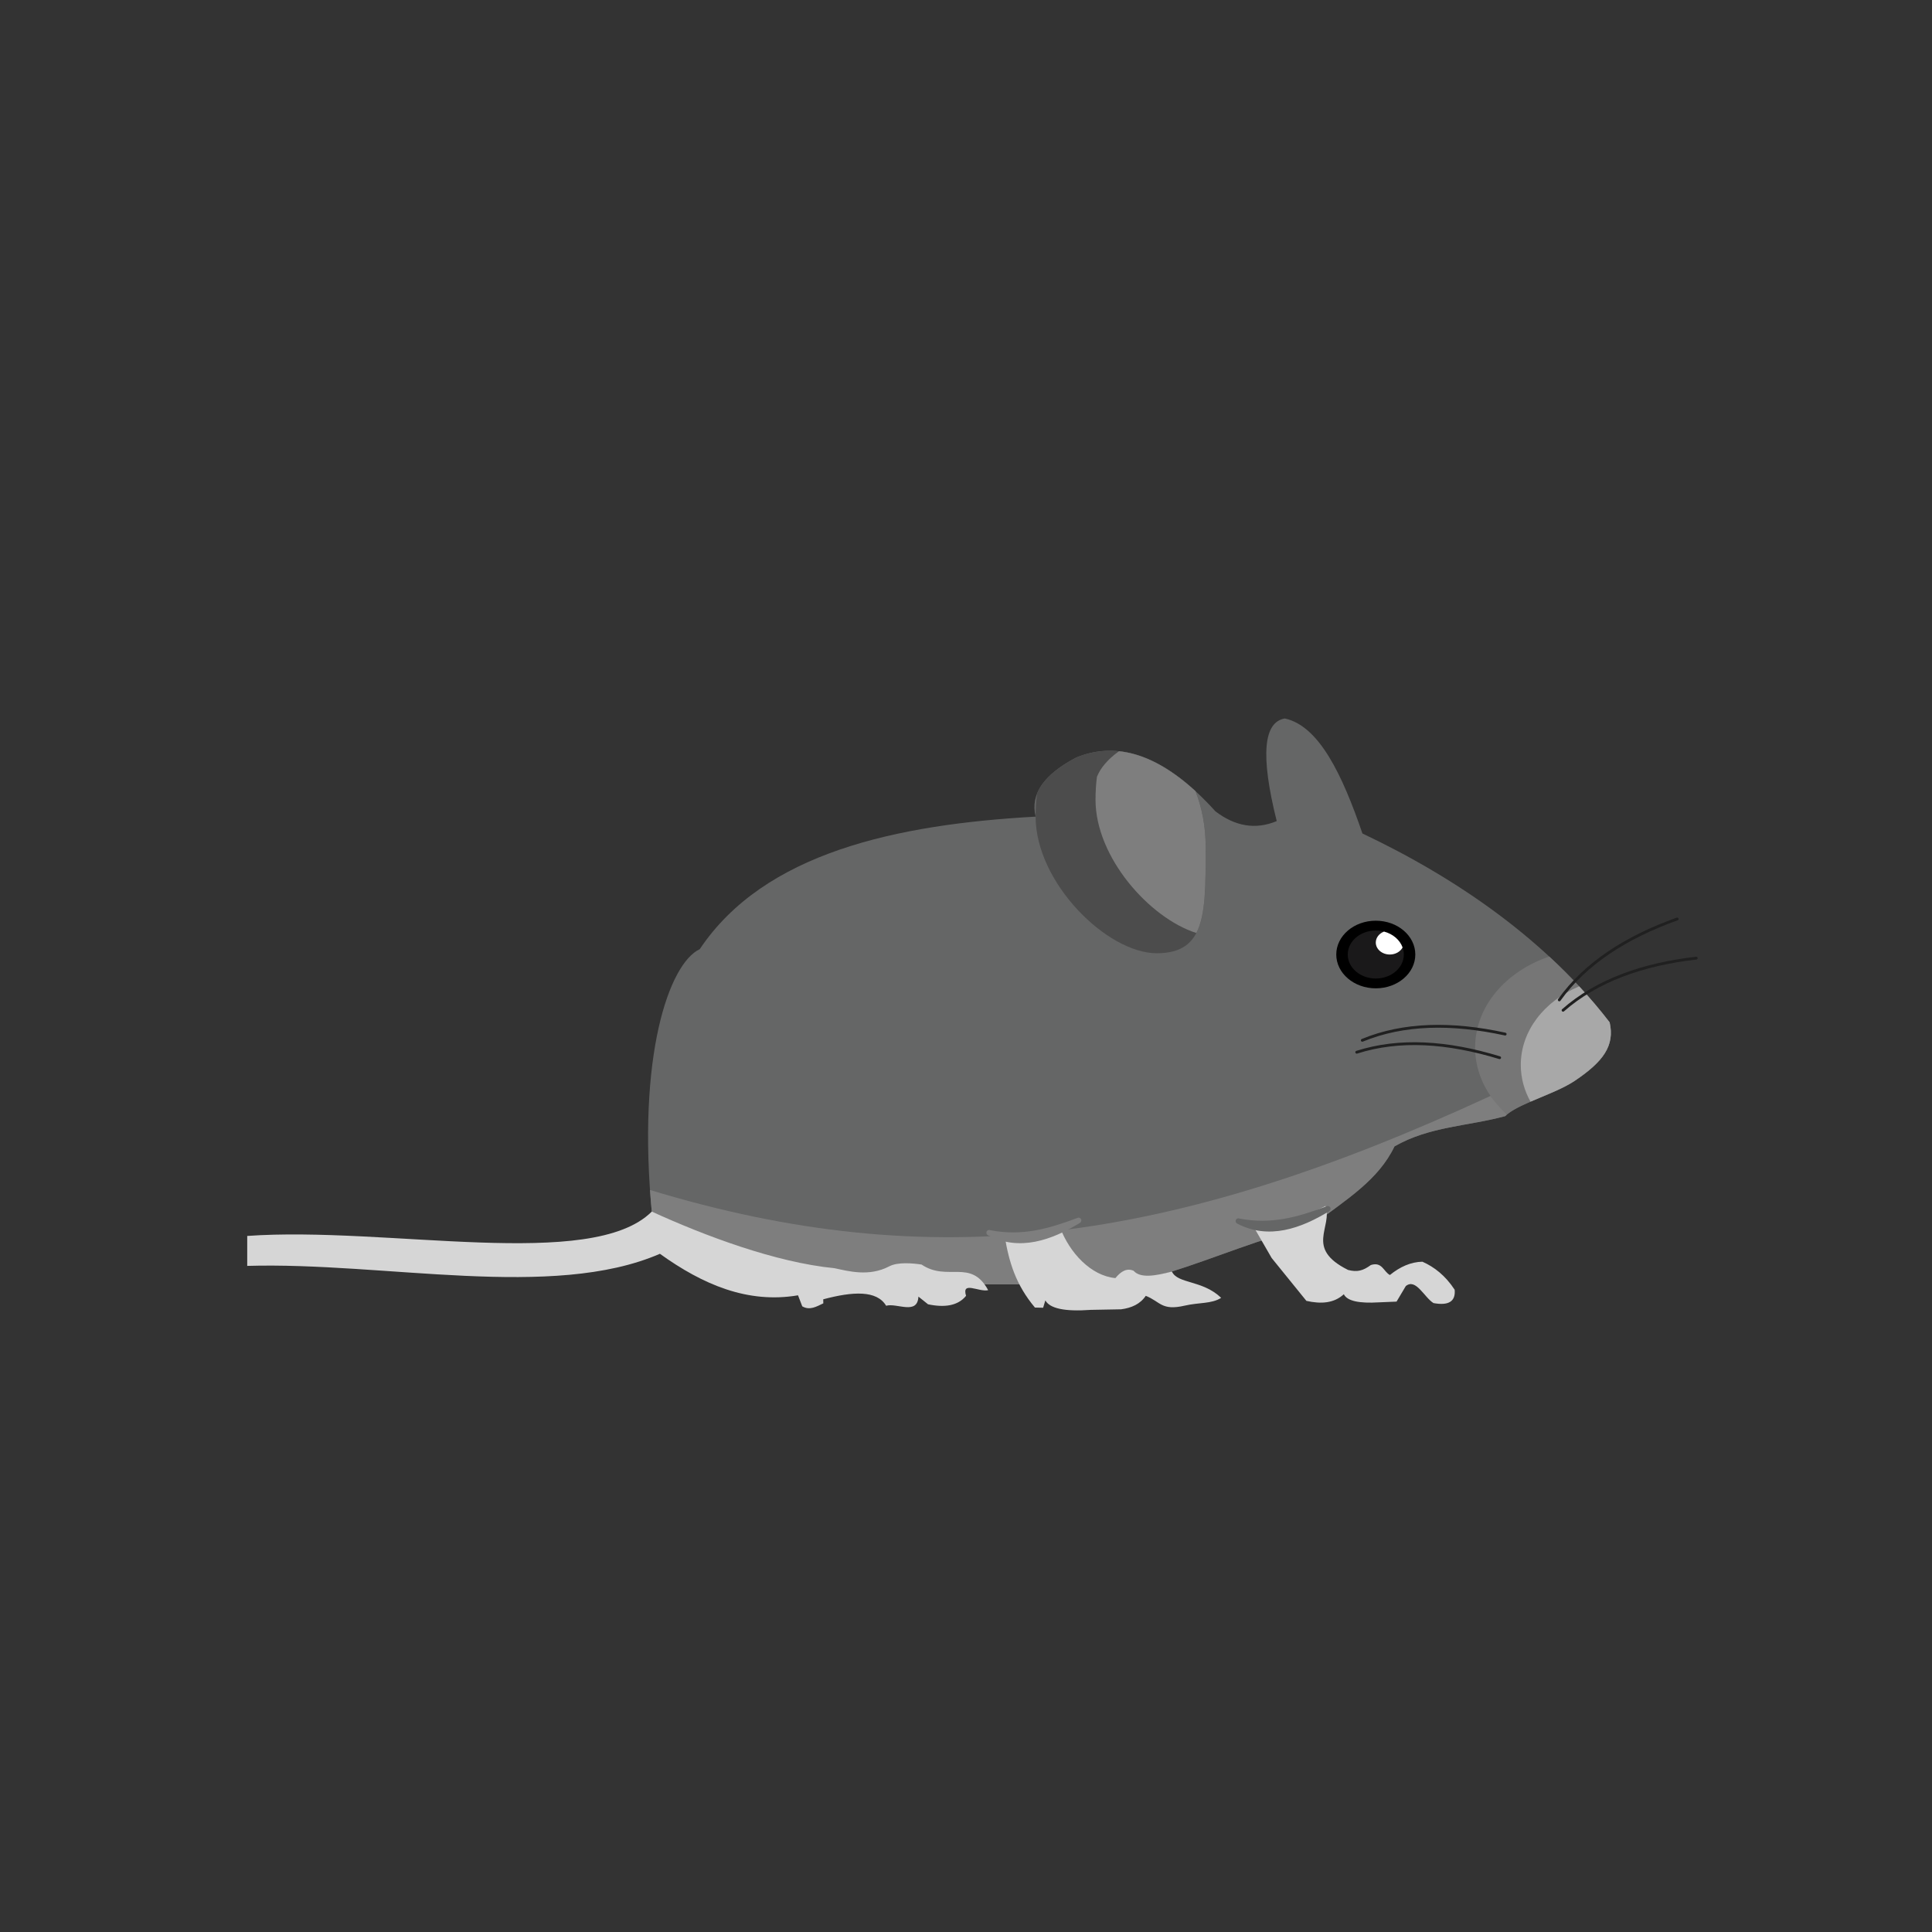 <?xml version="1.0" encoding="UTF-8"?>
<!DOCTYPE svg PUBLIC "-//W3C//DTD SVG 1.1//EN" "http://www.w3.org/Graphics/SVG/1.1/DTD/svg11.dtd">
<!-- Creator: CorelDRAW -->
<svg xmlns="http://www.w3.org/2000/svg" xml:space="preserve" width="2048px" height="2048px" style="shape-rendering:geometricPrecision; text-rendering:geometricPrecision; image-rendering:optimizeQuality; fill-rule:evenodd; clip-rule:evenodd"
viewBox="0 0 2048 2048"
 xmlns:xlink="http://www.w3.org/1999/xlink">
 <rect x="0" y="0" width="2048" height="2048" fill="#333333" stroke="none"/>
 <defs>
  <style type="text/css">
   <![CDATA[
    .str0 {stroke:#202020;stroke-width:3;stroke-linecap:round;stroke-linejoin:round}
    .fil7 {fill:none}
    .fil6 {fill:black}
    .fil8 {fill:#1A191A}
    .fil3 {fill:#4C4C4C}
    .fil0 {fill:#656666}
    .fil4 {fill:#767676}
    .fil1 {fill:#7E7E7E}
    .fil5 {fill:#A8A8A8}
    .fil2 {fill:#D6D6D6}
    .fil9 {fill:white}
    .fil11 {fill:#656666;fill-rule:nonzero}
    .fil10 {fill:#7E7E7E;fill-rule:nonzero}
   ]]>
  </style>
 </defs>
 <g id="Layer_x0020_1">
  <g id="_261645344">
   <path id="_499724112" class="fil0" d="M1595.53 1183.15c13.195,-13.194 52.373,-23.065 73.82,-37.482 30.162,-20.273 42.571,-37.213 36.921,-61.955 -65.985,-85.928 -160.302,-152.004 -262.043,-200.189 -21.473,-62.688 -46.008,-114.001 -82.23,-121.908 -22.224,3.673 -26.38,37.78 -8.624,108.777 -22.743,9.485 -44.355,5.389 -64.995,-10.376 -53.326,-59.011 -102.193,-75.476 -147.403,-57.066 -33.997,17.808 -49.153,38.59 -43.173,62.709 -147.884,8.283 -287.668,38.258 -356.048,140.499 -32.486,15.145 -66.946,113.491 -50.548,281.432l47.1 10.405c45.932,44.624 127.867,59.245 222.242,63.498l126.996 0c111.43,21.845 194.98,-35.895 302.085,-61.731 38.29,-28.573 71.505,-48.901 88.592,-84.543 37.165,-21.348 78.204,-21.38 117.307,-32.072z"/>
   <path id="_499724232" class="fil1" d="M1595.53 1183.15c0.578,-0.576 1.206,-1.147 1.88,-1.711l-17.388 -19.709c-340.592,157.48 -590.765,190.859 -890.997,99.702 0.592,8.526 1.311,17.241 2.183,26.161 96.809,41.87 109.756,70.95 269.342,73.904l126.996 0c111.43,21.845 194.98,-35.895 302.085,-61.731 38.29,-28.573 71.505,-48.901 88.592,-84.543 37.165,-21.348 78.204,-21.38 117.307,-32.072z"/>
   <path id="_499724088" class="fil2" d="M690.895 1284.33c55.244,25.253 131.019,53.927 193.653,60.01 14.381,2.995 36.519,9.37 58.08,-1.965 9.122,-4.795 24.858,-3.311 34.263,-1.905 27.5,18.567 52.259,-6.755 70.615,27.186 -10.186,2.167 -28.297,-10.132 -23.456,5.987 -8.661,10.615 -22.697,12.627 -40.28,8.97l-10.194 -8.157c-1.045,19.955 -22.826,6.461 -34.24,9.691 -9.925,-16.625 -35.331,-15.188 -66.672,-6.826l0.076 4.282c-7.051,3.35 -14.376,7.834 -22.32,3.155l-4.491 -11.675c-53.394,9.063 -101.065,-11.451 -146.404,-44.011 -113.926,49.453 -291.633,8.549 -437.45,12.822l0 -31.749c148.162,-10.583 365.325,37.685 428.822,-25.813z"/>
   <path id="_499723704" class="fil2" d="M1064.89 1309.58c25.294,8.823 41.406,0.77 58.798,-8.473 10.076,26.898 32.746,51.322 58.701,53.717 5.915,-7.3 12.24,-10.873 19.315,-7.727 7.082,8.12 22.992,5.456 40.553,0.774 6.065,13.242 32.385,8.842 52.23,27.887 -10.146,6.517 -23.249,4.719 -38.693,8.281 -24.73,5.705 -25.623,-4.298 -41.251,-10.397 -5.825,8.7 -15.006,12.787 -26.075,14.271l-32.03 0.592c-28.292,2.067 -43.652,-1.616 -48.328,-10.045l-2.343 7.798 -8.682 -0.182c-20.243,-24.13 -27.588,-48.099 -32.192,-76.494z"/>
   <path id="_499723320" class="fil2" d="M1327.64 1298.29c26.968,0.385 52.644,-6.976 77.398,-19.896 7.996,22.603 -22.268,44.79 23.988,67.808 9.724,2.469 15.774,0.899 24.124,-5.224 12.019,-3.822 13.467,7.054 20.2,10.582 10.773,-8.769 22.195,-13.841 34.469,-14.101 12.804,5.694 24.45,14.857 34.194,29.734 1.095,12.368 -6.392,17.075 -22.443,14.135 -9.793,-6.009 -18.667,-26.717 -29.378,-18.031l-9.793 16.465 -18.801 0.783c-20.649,1.268 -33.54,-1.339 -37.105,-8.614 -10.381,9.614 -24.163,10.533 -39.667,7.046l-36.819 -45.436 -20.368 -35.252z"/>
   <path id="_499723560" class="fil3" d="M1267.24 838.623c-45.178,-41.392 -87.092,-51.624 -126.26,-35.675 -21.926,11.484 -36.012,24.208 -41.649,38.264 -1.007,7.459 -1.524,15.592 -1.524,24.445 0,70.138 75.795,144.817 128.399,144.817 52.604,0 51.837,-42.931 51.837,-113.069 0,-21.213 -3.906,-41.206 -10.804,-58.782z"/>
   <path id="_499723512" class="fil1" d="M1267.24 838.623c-28.259,-25.891 -55.24,-39.589 -81.071,-42.317 -11.627,8.42 -19.474,17.437 -23.341,27.083 -1.007,7.459 -1.525,15.592 -1.525,24.445 0,61.008 57.345,125.44 106.893,141.186 10.102,-19.298 9.847,-50.862 9.847,-91.615 0,-21.213 -3.906,-41.206 -10.804,-58.782z"/>
   <path id="_499723776" class="fil4" d="M1597.47 1181.38c14.755,-12.327 51.397,-21.95 71.876,-35.715 30.162,-20.273 42.571,-37.213 36.921,-61.955 -19.119,-24.896 -40.619,-48.123 -63.986,-69.735 -46.126,15.651 -78.589,52.97 -78.589,96.527 0,27.363 12.817,52.263 33.778,70.878z"/>
   <path id="_499722432" class="fil5" d="M1622.41 1167.81c15.898,-6.878 34.436,-13.739 46.944,-22.147 30.162,-20.273 42.571,-37.213 36.921,-61.955 -10.122,-13.182 -20.913,-25.895 -32.294,-38.148 -36.744,15.534 -61.882,46.996 -61.882,83.29 0,13.904 3.691,27.098 10.31,38.96z"/>
   <ellipse id="_499722336" class="fil6" cx="1458.39" cy="1011.83" rx="41.89" ry="35.847"/>
   <path id="_499723080" class="fil7 str0" d="M1589.68 1121.21c-55.435,-16.922 -106.38,-20.216 -151.488,-5.805"/>
   <path id="_499722480" class="fil7 str0" d="M1595.53 1096.17c-56.633,-12.333 -107.675,-11.451 -151.456,6.6"/>
   <path id="_499722888" class="fil7 str0" d="M1777.89 974.144c-54.572,19.526 -97.404,47.302 -124.986,85.796"/>
   <path id="_499722648" class="fil7 str0" d="M1798.08 1015.66c-57.575,6.659 -105.586,24.013 -141.169,55.26"/>
   <ellipse id="_499723008" class="fil8" cx="1458.39" cy="1011.83" rx="29.722" ry="25.434"/>
   <path id="_261645656" class="fil9" d="M1467.14 987.518c9.376,2.469 16.775,8.8 19.66,16.824 -2.33,4.416 -7.52,7.488 -13.55,7.488 -8.207,0 -14.861,-5.693 -14.861,-12.717 0,-5.159 3.592,-9.601 8.751,-11.595z"/>
   <path id="_261645536" class="fil10" d="M1049.95 1304.11c-1.45,-0.757 -3.242,-0.195 -3.999,1.256 -0.757,1.45 -0.196,3.242 1.254,3.999 33.51,17.549 67.704,5.173 97.648,-13.117 1.398,-0.854 1.841,-2.682 0.987,-4.082 -0.854,-1.398 -2.682,-1.841 -4.082,-0.987 -30.724,11.537 -58.152,19.286 -91.808,12.932z"/>
   <path id="_428076784" class="fil11" d="M1314.13 1291.76c-1.45,-0.757 -3.242,-0.196 -3.999,1.256 -0.757,1.45 -0.196,3.242 1.256,3.999 33.509,17.548 67.703,5.173 97.647,-13.117 1.4,-0.855 1.843,-2.682 0.987,-4.082 -0.854,-1.4 -2.682,-1.843 -4.081,-0.987 -30.725,11.536 -58.153,19.285 -91.809,12.932z"/>
  </g>
 </g>
 <rect class="fil7" width="2048" height="2048"/>
</svg>
